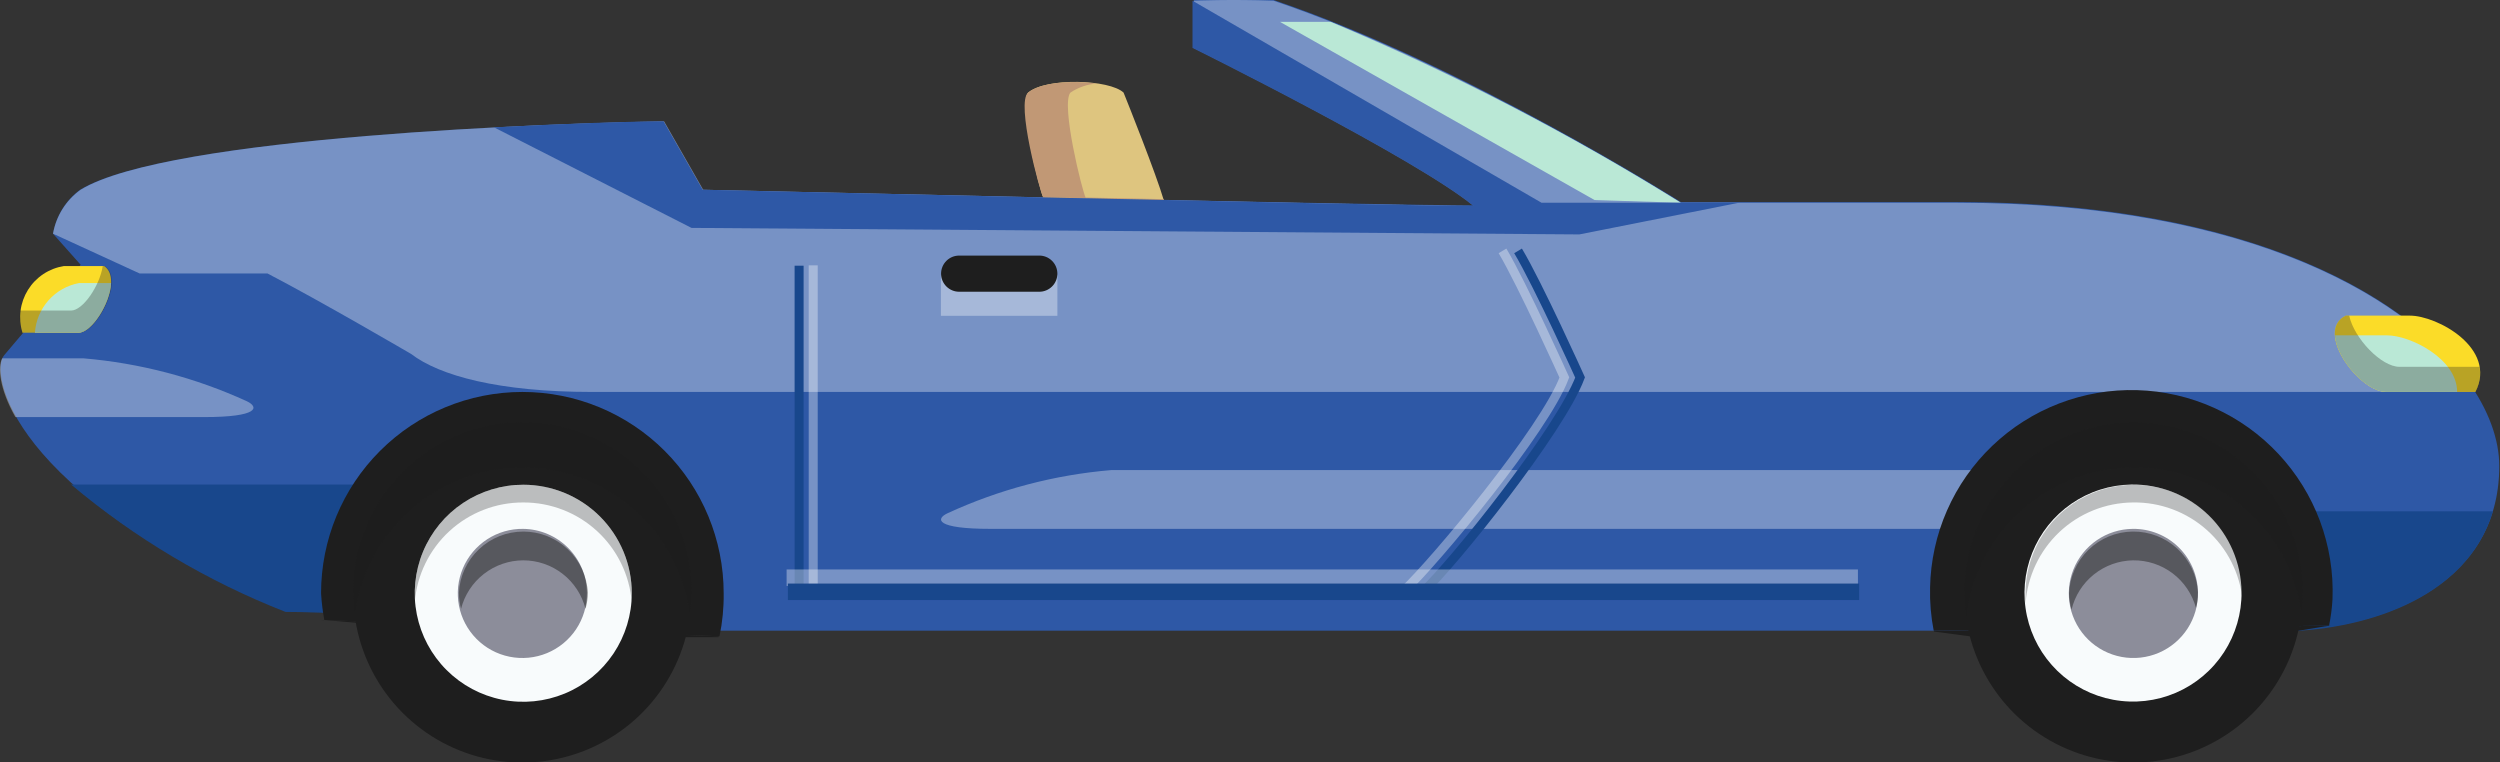<svg width="200" height="61" viewBox="0 0 200 61" fill="none" xmlns="http://www.w3.org/2000/svg">
<rect x="0" y="0" width="200" height="61" fill="#333333" stroke="none"/>
<g clip-path="url(#clip0_157_1638)">
<path d="M56.215 15.179L53.09 9.709C44.74 9.839 13.457 10.881 6.41 15.179C5.258 16.025 4.48 17.286 4.24 18.695L6.454 21.184L0.333 28.419C-0.839 29.721 0.594 39.372 22.877 48.893C28.665 48.893 52.612 50.456 52.612 50.456H182.217C189.77 50.456 199.942 47.2 199.942 37.288C199.942 28.939 186.775 16.163 156.533 16.163H134.467C134.467 16.163 117.002 5.079 101.881 1.74232e-05C98.495 -0.13 95.5 1.74232e-05 95.5 1.74232e-05V3.777C95.5 3.777 113.356 12.646 117.914 16.423C112.763 16.481 56.215 15.179 56.215 15.179Z" fill="#2E58A6"/>
<g style="mix-blend-mode:overlay" opacity="0.35">
<path d="M156.592 16.221H134.467C134.467 16.221 117.002 5.137 101.882 0.058C98.496 -0.072 95.501 0.058 95.501 0.058V3.834C95.501 3.834 113.356 12.704 117.914 16.481C112.835 16.481 56.259 15.179 56.259 15.179L53.133 9.709C44.784 9.839 13.501 10.881 6.454 15.179C5.286 16.017 4.491 17.279 4.24 18.695L11.171 21.878H21.401C25.742 24.136 32.89 28.317 32.89 28.317C35.162 30.053 39.879 31.356 47.36 31.356H198.004C193.316 23.991 180.163 16.221 156.592 16.221Z" fill="white"/>
</g>
<path d="M187.658 25.25H192.795C194.965 25.25 199.812 27.854 198.033 31.356H190.899C188.7 31.356 185.111 26.509 187.658 25.25Z" fill="#FBDC28"/>
<path d="M186.804 26.827C186.905 28.708 189.278 31.356 190.884 31.356H196.571C196.571 28.679 192.794 26.827 190.957 26.827H186.804Z" fill="#BAE8D6"/>
<path opacity="0.3" d="M191.955 29.345C190.508 29.345 188.338 27.087 187.933 25.25H187.658C185.126 26.509 188.7 31.356 190.885 31.356H198.033C198.36 30.74 198.477 30.033 198.366 29.345H191.955Z" fill="#1E1E1E"/>
<path d="M93.099 16.004C92.491 13.92 90.205 8.19 89.887 7.409C88.758 6.352 83.722 6.179 82.247 7.409C81.465 8.364 83.187 15.323 83.462 15.801C84.504 15.801 93.099 16.004 93.099 16.004Z" fill="#DEC57F"/>
<path d="M86.848 15.801C86.588 15.323 84.851 8.364 85.632 7.409C86.257 6.99 86.98 6.74 87.731 6.685C85.792 6.41 83.231 6.584 82.247 7.409C81.263 8.233 83.187 15.323 83.462 15.801C84.504 15.801 93.099 16.003 93.099 16.003C93.104 15.98 93.104 15.955 93.099 15.931L86.848 15.801Z" fill="#C19875"/>
<path d="M134.467 16.221C125.529 10.66 116.162 5.821 106.454 1.751H102.402L127.565 16.004L134.467 16.221Z" fill="#BAE8D6"/>
<g style="mix-blend-mode:overlay" opacity="0.35">
<path d="M84.59 22.009H75.272V25.264H84.59V22.009Z" fill="white"/>
</g>
<path d="M83.143 23.34H76.733C76.349 23.34 75.981 23.187 75.71 22.916C75.439 22.645 75.286 22.276 75.286 21.893C75.286 21.509 75.439 21.141 75.71 20.87C75.981 20.598 76.349 20.446 76.733 20.446H83.143C83.527 20.446 83.895 20.598 84.166 20.87C84.438 21.141 84.59 21.509 84.59 21.893C84.59 22.276 84.438 22.645 84.166 22.916C83.895 23.187 83.527 23.34 83.143 23.34Z" fill="#1E1E1E"/>
<path d="M117.871 16.481C112.792 16.481 56.216 15.179 56.216 15.179L53.09 9.709C50.413 9.709 45.363 9.883 39.518 10.187L55.319 18.232L126.35 18.753L139.112 16.221H123.326L95.4 0.058V3.834C95.4 3.834 113.313 12.704 117.871 16.481Z" fill="#2E58A6"/>
<g style="mix-blend-mode:overlay" opacity="0.35">
<path d="M65.057 21.227V46.781" stroke="white" stroke-width="0.72" stroke-miterlimit="10"/>
</g>
<path d="M63.928 21.256V46.81" stroke="#18478C" stroke-width="0.72" stroke-miterlimit="10"/>
<g style="mix-blend-mode:overlay" opacity="0.35">
<path d="M155.81 42.309C157.604 41.47 161.178 38.952 158.704 37.607H88.902C84.364 37.987 79.928 39.157 75.793 41.065C74.838 41.514 74.838 42.309 79.237 42.309H155.81Z" fill="white"/>
</g>
<g style="mix-blend-mode:overlay" opacity="0.35">
<path d="M19.766 32.108C15.628 30.212 11.193 29.047 6.657 28.665H0.174C-0.173 29.33 -0.086 31.038 1.23 33.367H16.322C20.721 33.367 20.721 32.571 19.766 32.108Z" fill="white"/>
</g>
<path d="M121.444 20.07C123.05 22.747 126.407 30.198 126.407 30.198C124.845 34.366 116.278 45.088 113.761 47.417" stroke="#18478C" stroke-width="0.72" stroke-miterlimit="10"/>
<g style="mix-blend-mode:overlay" opacity="0.35">
<path d="M120.2 20.07C121.791 22.747 125.148 30.198 125.148 30.198C123.586 34.366 114.817 44.9 112.343 47.229" stroke="white" stroke-width="0.72" stroke-miterlimit="10"/>
</g>
<g style="mix-blend-mode:overlay" opacity="0.35">
<path d="M62.929 46.216H148.633" stroke="white" stroke-width="1.32" stroke-miterlimit="10"/>
</g>
<path d="M63.03 47.345H148.734" stroke="#18478C" stroke-width="1.32" stroke-miterlimit="10"/>
<path d="M25.685 49.602L25.902 49.617V49.602H25.685Z" fill="#1E1E1E"/>
<path d="M57.488 50.977V50.904L25.944 49.602L41.412 50.962L57.488 50.977Z" fill="#1E1E1E"/>
<path d="M22.834 48.951C25.656 48.951 32.891 49.327 39.518 49.703V38.764H5.688C10.811 43.07 16.603 46.51 22.834 48.951Z" fill="#18478C"/>
<path d="M167.747 40.906V50.514H182.217C188.786 50.514 197.309 48.039 199.436 40.906H167.747Z" fill="#18478C"/>
<path d="M154.406 47.012C154.446 44.884 154.906 42.785 155.762 40.836C156.617 38.888 157.85 37.128 159.39 35.658C160.93 34.189 162.745 33.039 164.732 32.276C166.718 31.513 168.837 31.151 170.964 31.211C173.092 31.271 175.186 31.752 177.126 32.627C179.067 33.502 180.814 34.752 182.268 36.306C183.722 37.86 184.854 39.687 185.598 41.681C186.341 43.675 186.683 45.797 186.601 47.924C186.561 48.638 186.469 49.349 186.326 50.051L154.696 50.456C154.475 49.322 154.378 48.167 154.406 47.012Z" fill="#1E1E1E"/>
<path d="M186.543 50.051L186.326 50.065V50.051H186.543Z" fill="#1E1E1E"/>
<path d="M154.725 50.528C154.726 50.504 154.726 50.48 154.725 50.456L186.355 50.051L170.641 52.626L154.725 50.528Z" fill="#1E1E1E"/>
<path d="M184.2 47.287C184.237 49.963 183.479 52.59 182.023 54.835C180.567 57.081 178.477 58.844 176.019 59.902C173.56 60.959 170.843 61.264 168.212 60.778C165.58 60.291 163.152 59.035 161.234 57.168C159.316 55.301 157.996 52.907 157.439 50.289C156.882 47.671 157.114 44.947 158.105 42.461C159.097 39.975 160.804 37.84 163.009 36.324C165.215 34.808 167.821 33.98 170.497 33.946C172.273 33.921 174.036 34.246 175.686 34.904C177.337 35.561 178.841 36.537 180.114 37.776C181.386 39.015 182.402 40.493 183.103 42.125C183.804 43.757 184.177 45.511 184.2 47.287Z" fill="#1E1E1E"/>
<path opacity="0.56" d="M170.54 37.39C173.823 37.342 177.01 38.49 179.508 40.62C182.006 42.75 183.642 45.717 184.113 48.965C184.337 47.122 184.179 45.252 183.649 43.473C183.119 41.693 182.228 40.042 181.032 38.621C179.836 37.201 178.361 36.042 176.697 35.217C175.034 34.391 173.219 33.917 171.364 33.823C169.51 33.73 167.656 34.019 165.918 34.673C164.18 35.327 162.595 36.331 161.263 37.624C159.93 38.917 158.877 40.47 158.171 42.187C157.464 43.904 157.119 45.749 157.156 47.605C157.174 48.181 157.223 48.756 157.301 49.327C157.683 46.069 159.237 43.062 161.673 40.866C164.109 38.669 167.261 37.434 170.54 37.39Z" fill="#1E1E1E"/>
<path d="M179.323 47.345C179.343 49.061 178.854 50.744 177.918 52.182C176.982 53.62 175.641 54.748 174.064 55.424C172.487 56.1 170.745 56.294 169.058 55.981C167.371 55.668 165.814 54.862 164.585 53.665C163.356 52.468 162.509 50.934 162.151 49.256C161.793 47.578 161.94 45.831 162.575 44.237C163.209 42.643 164.301 41.272 165.713 40.298C167.126 39.324 168.795 38.79 170.511 38.764C171.654 38.747 172.788 38.956 173.85 39.378C174.912 39.8 175.88 40.428 176.698 41.225C177.517 42.022 178.17 42.973 178.621 44.023C179.071 45.074 179.31 46.202 179.323 47.345Z" fill="#F8FBFC"/>
<path opacity="0.28" d="M170.641 40.197C172.822 40.165 174.936 40.956 176.561 42.412C178.186 43.868 179.203 45.882 179.41 48.054C179.41 47.822 179.41 47.591 179.41 47.345C179.393 46.205 179.153 45.079 178.702 44.032C178.251 42.985 177.597 42.037 176.78 41.242C175.962 40.447 174.996 39.821 173.937 39.4C172.877 38.978 171.745 38.77 170.605 38.786C169.465 38.802 168.339 39.043 167.292 39.494C166.245 39.945 165.297 40.598 164.502 41.416C163.707 42.233 163.081 43.2 162.66 44.259C162.238 45.319 162.03 46.451 162.046 47.591C162.032 47.827 162.032 48.064 162.046 48.3C162.192 46.114 163.159 44.064 164.753 42.561C166.347 41.059 168.45 40.214 170.641 40.197Z" fill="#1E1E1E"/>
<path d="M175.836 47.403C175.85 48.425 175.561 49.428 175.004 50.286C174.448 51.144 173.65 51.817 172.711 52.221C171.771 52.624 170.734 52.74 169.728 52.554C168.723 52.367 167.796 51.887 167.064 51.173C166.332 50.459 165.829 49.545 165.617 48.545C165.405 47.545 165.495 46.504 165.875 45.555C166.255 44.606 166.908 43.791 167.751 43.213C168.594 42.636 169.59 42.321 170.612 42.309C171.29 42.3 171.963 42.424 172.592 42.675C173.222 42.926 173.796 43.299 174.281 43.772C174.766 44.245 175.153 44.809 175.42 45.432C175.687 46.055 175.828 46.725 175.836 47.403Z" fill="#8C8D9A"/>
<path opacity="0.48" d="M170.642 44.827C171.784 44.813 172.899 45.179 173.811 45.868C174.722 46.557 175.379 47.53 175.677 48.633C175.79 48.218 175.843 47.789 175.836 47.359C175.752 46.038 175.163 44.8 174.191 43.9C173.22 43 171.94 42.508 170.616 42.525C169.292 42.541 168.025 43.066 167.077 43.99C166.128 44.914 165.571 46.166 165.52 47.489C165.535 47.925 165.603 48.358 165.722 48.777C165.988 47.667 166.616 46.676 167.506 45.961C168.397 45.246 169.5 44.847 170.642 44.827Z" fill="#1E1E1E"/>
<path d="M57.894 47.461C57.894 43.19 56.197 39.093 53.177 36.073C50.157 33.053 46.061 31.356 41.789 31.356C37.518 31.356 33.422 33.053 30.401 36.073C27.381 39.093 25.685 43.19 25.685 47.461C25.727 48.179 25.814 48.895 25.945 49.602L57.561 50.904C57.797 49.772 57.909 48.617 57.894 47.461Z" fill="#1E1E1E"/>
<path d="M55.318 47.461C55.321 50.14 54.528 52.76 53.04 54.989C51.552 57.217 49.436 58.953 46.959 59.977C44.483 61.001 41.759 61.267 39.132 60.741C36.504 60.214 34.093 58.92 32.202 57.021C30.311 55.122 29.027 52.705 28.512 50.075C27.997 47.446 28.274 44.722 29.309 42.251C30.344 39.779 32.089 37.67 34.324 36.192C36.558 34.713 39.182 33.932 41.861 33.946C45.434 33.965 48.855 35.397 51.376 37.929C53.897 40.461 55.314 43.888 55.318 47.461Z" fill="#1E1E1E"/>
<path opacity="0.56" d="M41.861 37.39C45.132 37.408 48.285 38.612 50.735 40.778C53.186 42.944 54.768 45.925 55.188 49.168C55.269 48.597 55.312 48.022 55.318 47.446C55.338 45.584 54.974 43.739 54.248 42.025C53.522 40.31 52.45 38.765 51.099 37.484C49.748 36.203 48.147 35.214 46.397 34.58C44.647 33.946 42.784 33.681 40.927 33.799C39.069 33.918 37.255 34.419 35.6 35.271C33.945 36.123 32.483 37.307 31.306 38.749C30.13 40.192 29.263 41.862 28.761 43.654C28.26 45.447 28.133 47.324 28.39 49.168C28.817 45.901 30.42 42.902 32.901 40.734C35.381 38.565 38.567 37.376 41.861 37.39Z" fill="#1E1E1E"/>
<path d="M50.543 47.461C50.543 49.178 50.034 50.856 49.08 52.284C48.126 53.712 46.77 54.825 45.184 55.482C43.597 56.139 41.852 56.311 40.168 55.976C38.484 55.641 36.937 54.814 35.722 53.6C34.508 52.385 33.681 50.838 33.346 49.154C33.011 47.47 33.183 45.725 33.841 44.138C34.498 42.552 35.61 41.196 37.038 40.242C38.466 39.288 40.144 38.779 41.861 38.779C44.164 38.779 46.372 39.694 48.001 41.322C49.629 42.95 50.543 45.158 50.543 47.461Z" fill="#F8FBFC"/>
<path opacity="0.28" d="M41.861 40.197C44.049 40.19 46.158 41.008 47.767 42.489C49.377 43.97 50.368 46.004 50.543 48.184C50.543 47.938 50.543 47.707 50.543 47.461C50.543 45.158 49.629 42.95 48.001 41.322C46.372 39.694 44.164 38.779 41.861 38.779C39.559 38.779 37.351 39.694 35.722 41.322C34.094 42.95 33.18 45.158 33.18 47.461C33.18 47.707 33.18 47.938 33.18 48.184C33.355 46.004 34.346 43.97 35.956 42.489C37.565 41.008 39.674 40.19 41.861 40.197Z" fill="#1E1E1E"/>
<path d="M46.954 47.461C46.957 48.486 46.655 49.489 46.086 50.342C45.517 51.195 44.706 51.859 43.758 52.25C42.811 52.641 41.768 52.741 40.763 52.537C39.758 52.334 38.836 51.836 38.115 51.106C37.395 50.377 36.907 49.45 36.715 48.443C36.522 47.436 36.634 46.394 37.036 45.451C37.438 44.508 38.111 43.705 38.97 43.145C39.83 42.586 40.836 42.295 41.861 42.309C43.216 42.328 44.509 42.879 45.462 43.843C46.415 44.806 46.951 46.105 46.954 47.461Z" fill="#8C8D9A"/>
<path opacity="0.48" d="M41.861 44.827C43.004 44.828 44.114 45.209 45.016 45.912C45.917 46.614 46.559 47.597 46.839 48.705C46.961 48.287 47.024 47.853 47.027 47.417C46.957 46.096 46.383 44.853 45.423 43.943C44.463 43.032 43.191 42.525 41.868 42.525C40.546 42.525 39.273 43.032 38.314 43.943C37.354 44.853 36.78 46.096 36.71 47.417C36.715 47.852 36.773 48.285 36.884 48.705C37.166 47.598 37.808 46.617 38.709 45.915C39.61 45.213 40.719 44.83 41.861 44.827Z" fill="#1E1E1E"/>
<path d="M8.335 21.285H5.108C4.521 21.379 3.961 21.597 3.466 21.926C2.97 22.255 2.551 22.687 2.237 23.192C1.923 23.697 1.721 24.263 1.645 24.853C1.568 25.442 1.62 26.041 1.795 26.61H6.309C7.684 26.61 9.941 22.37 8.335 21.285Z" fill="#FBDC28"/>
<path d="M8.885 22.645C8.812 24.295 7.322 26.61 6.309 26.61H2.793C2.86 25.651 3.243 24.742 3.882 24.025C4.52 23.307 5.379 22.822 6.324 22.645H8.885Z" fill="#BAE8D6"/>
<path opacity="0.3" d="M5.687 24.844C6.627 24.844 7.973 22.877 8.219 21.285H8.393C9.999 22.37 7.741 26.61 6.367 26.61H1.794C1.59 26.045 1.52 25.441 1.592 24.844H5.687Z" fill="#1E1E1E"/>
</g>
<defs>
<clipPath id="clip0_157_1638">
<rect width="200" height="60.99" fill="white"/>
</clipPath>
</defs>
</svg>
